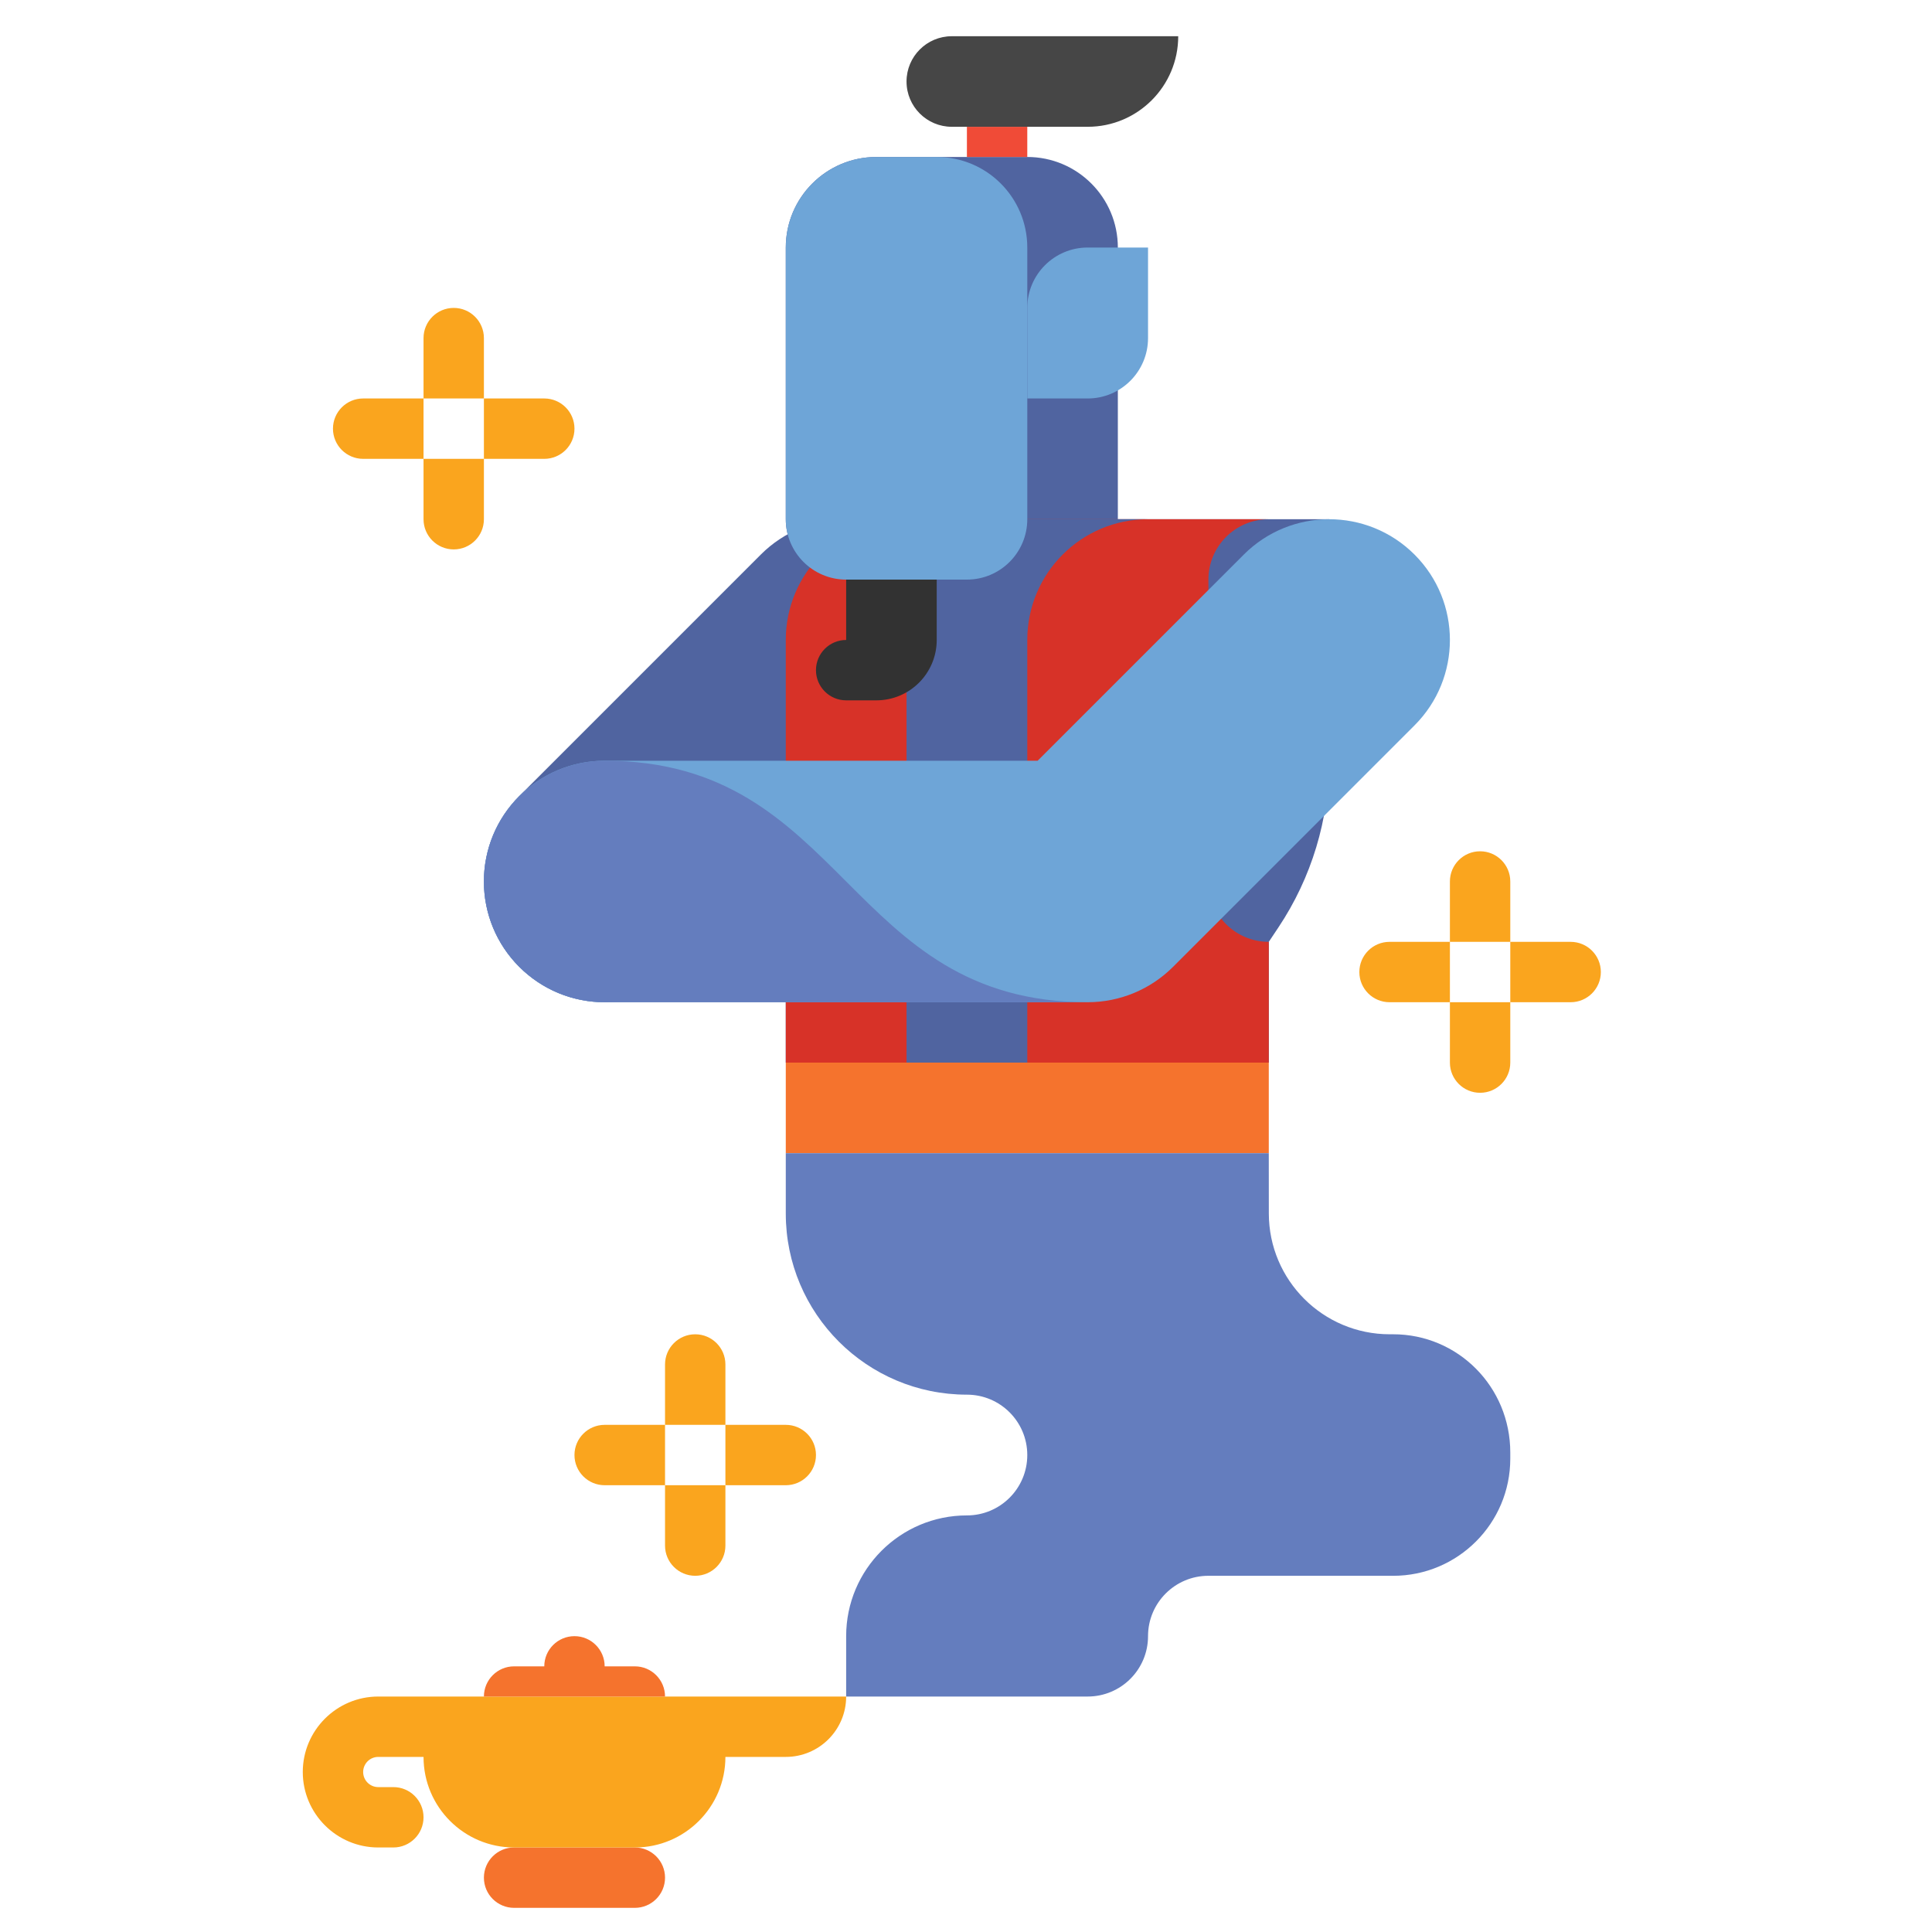 <?xml version="1.0" encoding="utf-8"?>
<!-- Generator: Adobe Illustrator 23.0.0, SVG Export Plug-In . SVG Version: 6.00 Build 0)  -->
<svg version="1.1" id="Layer_1" xmlns="http://www.w3.org/2000/svg" xmlns:xlink="http://www.w3.org/1999/xlink" x="0px" y="0px"
	 viewBox="0 0 512 512" style="enable-background:new 0 0 512 512;" xml:space="preserve">
<style type="text/css">
	.st0{fill:#323232;}
	.st1{fill:#646464;}
	.st2{fill:#464646;}
	.st3{fill:#FAA51E;}
	.st4{fill:#5A6E82;}
	.st5{fill:#788C9B;}
	.st6{fill:#AAC3D7;}
	.st7{fill:#7DC8AA;}
	.st8{fill:#147864;}
	.st9{fill:#329682;}
	.st10{fill:#FFFFFF;}
	.st11{fill:#9B5FAA;}
	.st12{fill:#463C4B;}
	.st13{fill:#32283C;}
	.st14{fill:#D76E28;}
	.st15{fill:#784687;}
	.st16{fill:#F0915A;}
	.st17{fill:#FAB991;}
	.st18{fill:#D7E6F0;}
	.st19{fill:#82AA41;}
	.st20{fill:#4B8C41;}
	.st21{fill:#A5CD3C;}
	.st22{fill:#FAD241;}
	.st23{fill:#AA5A28;}
	.st24{fill:#F04B37;}
	.st25{fill:#6EA5D7;}
	.st26{fill:#8CAAC8;}
	.st27{fill:#F0697D;}
	.st28{fill:#5A5A6E;}
	.st29{fill:#647DBE;}
	.st30{fill:#2D6E23;}
	.st31{fill:#F58CAA;}
	.st32{fill:#B98C3C;}
	.st33{fill:#C3A050;}
	.st34{fill:#D2C36E;}
	.st35{fill:#64412D;}
	.st36{fill:#DC7846;}
	.st37{fill:#96461E;}
	.st38{fill:#F06423;}
	.st39{fill:#E6AAFA;}
	.st40{fill:#BE82D2;}
	.st41{fill:#FAA037;}
	.st42{fill:#D73228;}
	.st43{fill:#BE281E;}
	.st44{fill:#5064A0;}
	.st45{fill:#8C1E14;}
	.st46{fill:#F5732D;}
	.st47{fill:#FAD7A0;}
	.st48{fill:#964628;}
	.st49{fill:#D24614;}
	.st50{fill:#F5D7A5;}
	.st51{fill:#F58723;}
	.st52{fill:#E65A78;}
	.st53{fill:#643773;}
	.st54{fill:#9B64AA;}
	.st55{fill:#555555;}
	.st56{fill:#FAD2B4;}
</style>
<g>
	<g>
		<path class="st44" d="M224.241,153.6h56c8.837,0,16-7.163,16-16v-72c0-13.255-10.745-24-24-24h-40c-13.255,0-24,10.745-24,24v72
			C208.241,146.437,215.405,153.6,224.241,153.6z"/>
	</g>
	<g>
		<path class="st44" d="M160.241,265.6c-8.189,0-16.379-3.124-22.627-9.373c-12.497-12.497-12.497-32.758,0-45.255l64-64
			c12.497-12.497,32.758-12.497,45.255,0c12.497,12.497,12.497,32.758,0,45.255l-64,64C176.62,262.476,168.431,265.6,160.241,265.6z
			"/>
	</g>
	<g>
		<g>
			<path class="st3" d="M128.241,105.6h-16v-16c0-4.418,3.582-8,8-8h0c4.418,0,8,3.582,8,8V105.6z"/>
		</g>
		<g>
			<path class="st3" d="M120.241,145.6L120.241,145.6c-4.418,0-8-3.582-8-8v-16h16v16C128.241,142.018,124.66,145.6,120.241,145.6z"
				/>
		</g>
		<g>
			<path class="st3" d="M112.241,105.6v16h-16c-4.418,0-8-3.582-8-8v0c0-4.418,3.582-8,8-8H112.241z"/>
		</g>
		<g>
			<path class="st3" d="M152.241,113.6L152.241,113.6c0,4.418-3.582,8-8,8h-16v-16h16C148.66,105.6,152.241,109.182,152.241,113.6z"
				/>
		</g>
	</g>
	<g>
		<g>
			<path class="st3" d="M400.241,249.6h-16v-16c0-4.418,3.582-8,8-8h0c4.418,0,8,3.582,8,8V249.6z"/>
		</g>
		<g>
			<path class="st3" d="M392.241,289.6L392.241,289.6c-4.418,0-8-3.582-8-8v-16h16v16C400.241,286.018,396.66,289.6,392.241,289.6z"
				/>
		</g>
		<g>
			<path class="st3" d="M384.241,249.6v16h-16c-4.418,0-8-3.582-8-8l0,0c0-4.418,3.582-8,8-8H384.241z"/>
		</g>
		<g>
			<path class="st3" d="M424.241,257.6L424.241,257.6c0,4.418-3.582,8-8,8h-16v-16h16C420.66,249.6,424.241,253.182,424.241,257.6z"
				/>
		</g>
	</g>
	<g>
		<g>
			<path class="st3" d="M192.241,377.6h-16v-16c0-4.418,3.582-8,8-8h0c4.418,0,8,3.582,8,8V377.6z"/>
		</g>
		<g>
			<path class="st3" d="M184.241,417.6L184.241,417.6c-4.418,0-8-3.582-8-8v-16h16v16C192.241,414.018,188.66,417.6,184.241,417.6z"
				/>
		</g>
		<g>
			<path class="st3" d="M176.241,377.6v16h-16c-4.418,0-8-3.582-8-8l0,0c0-4.418,3.582-8,8-8H176.241z"/>
		</g>
		<g>
			<path class="st3" d="M216.241,385.6L216.241,385.6c0,4.418-3.582,8-8,8h-16v-16h16C212.66,377.6,216.241,381.182,216.241,385.6z"
				/>
		</g>
	</g>
	<g>
		<path class="st44" d="M336.241,281.6h-128v-112c0-17.673,14.327-32,32-32h112v63.778c0,15.794-4.675,31.235-13.436,44.376
			l-2.564,3.846V281.6z"/>
	</g>
	<g>
		<path class="st42" d="M336.241,249.6L336.241,249.6c-8.837,0-16-7.163-16-16v-80c0-8.837,7.163-16,16-16l0,0h-96
			c-17.673,0-32,14.327-32,32v112h128V249.6z"/>
	</g>
	<g>
		<path class="st44" d="M240.241,281.6h32v-112c0-17.673,14.327-32,32-32h0h-32c-17.673,0-32,14.327-32,32V281.6z"/>
	</g>
	<g>
		<path class="st25" d="M256.241,153.6h-32c-8.837,0-16-7.163-16-16v-72c0-13.255,10.745-24,24-24h16c13.255,0,24,10.745,24,24v72
			C272.241,146.437,265.078,153.6,256.241,153.6z"/>
	</g>
	<g>
		<rect x="208.241" y="281.6" class="st46" width="128" height="24"/>
	</g>
	<g>
		<path class="st25" d="M288.241,105.6h-16v-24c0-8.837,7.163-16,16-16h16v24C304.241,98.437,297.078,105.6,288.241,105.6z"/>
	</g>
	<g>
		<path class="st29" d="M208.241,305.6v16c0,26.51,21.49,48,48,48h0c8.837,0,16,7.163,16,16v0c0,8.837-7.163,16-16,16h0
			c-17.673,0-32,14.327-32,32v16h64c8.836,0,16-7.163,16-16v0c0-8.837,7.164-16,16-16l48.952,0.005
			c17.147,0.001,31.048-13.899,31.048-31.046v-1.61c0-17.457-13.897-31.353-31.039-31.351l-0.908,0
			c-17.685,0.001-32.026-14.327-32.04-32.012l-0.013-15.987H208.241z"/>
	</g>
	<g>
		<g>
			<path class="st46" d="M168.241,505.6h-32c-4.418,0-8-3.582-8-8l0,0c0-4.418,3.582-8,8-8h32c4.418,0,8,3.582,8,8l0,0
				C176.241,502.018,172.66,505.6,168.241,505.6z"/>
		</g>
		<path class="st3" d="M100.241,449.6c-11.028,0-20,8.972-20,20s8.972,20,20,20h4c4.418,0,8-3.582,8-8s-3.582-8-8-8h-4
			c-2.206,0-4-1.794-4-4s1.794-4,4-4h12c0,13.255,10.745,24,24,24h32c13.255,0,24-10.745,24-24h16c8.837,0,16-7.164,16-16H100.241z"
			/>
		<path class="st46" d="M168.241,441.6h-8c0-4.418-3.582-8-8-8s-8,3.582-8,8h-8c-4.418,0-8,3.582-8,8h48
			C176.241,445.182,172.66,441.6,168.241,441.6z"/>
	</g>
	<g>
		<rect x="256.241" y="33.6" class="st24" width="16" height="8"/>
	</g>
	<g>
		<path class="st2" d="M312.241,9.6h-60c-6.627,0-12,5.373-12,12v0c0,6.627,5.373,12,12,12h36
			C301.496,33.6,312.241,22.855,312.241,9.6L312.241,9.6z"/>
	</g>
	<g>
		<path class="st0" d="M224.241,153.6v16c-4.418,0-8,3.582-8,8s3.582,8,8,8h8c8.837,0,16-7.164,16-16v-16H224.241z"/>
	</g>
	<g>
		<path class="st25" d="M288.241,265.6h-128c-17.673,0-32-14.327-32-32s14.327-32,32-32h114.745l54.627-54.627
			c12.497-12.497,32.758-12.497,45.255,0c12.497,12.497,12.497,32.758,0,45.255l-64,64C304.868,262.228,296.728,265.6,288.241,265.6
			z"/>
	</g>
	<g>
		<path class="st29" d="M160.241,201.6c64,0,64,64,128,64h-128c-17.673,0-32-14.327-32-32v0
			C128.241,215.927,142.568,201.6,160.241,201.6L160.241,201.6z"/>
	</g>
</g>
</svg>
